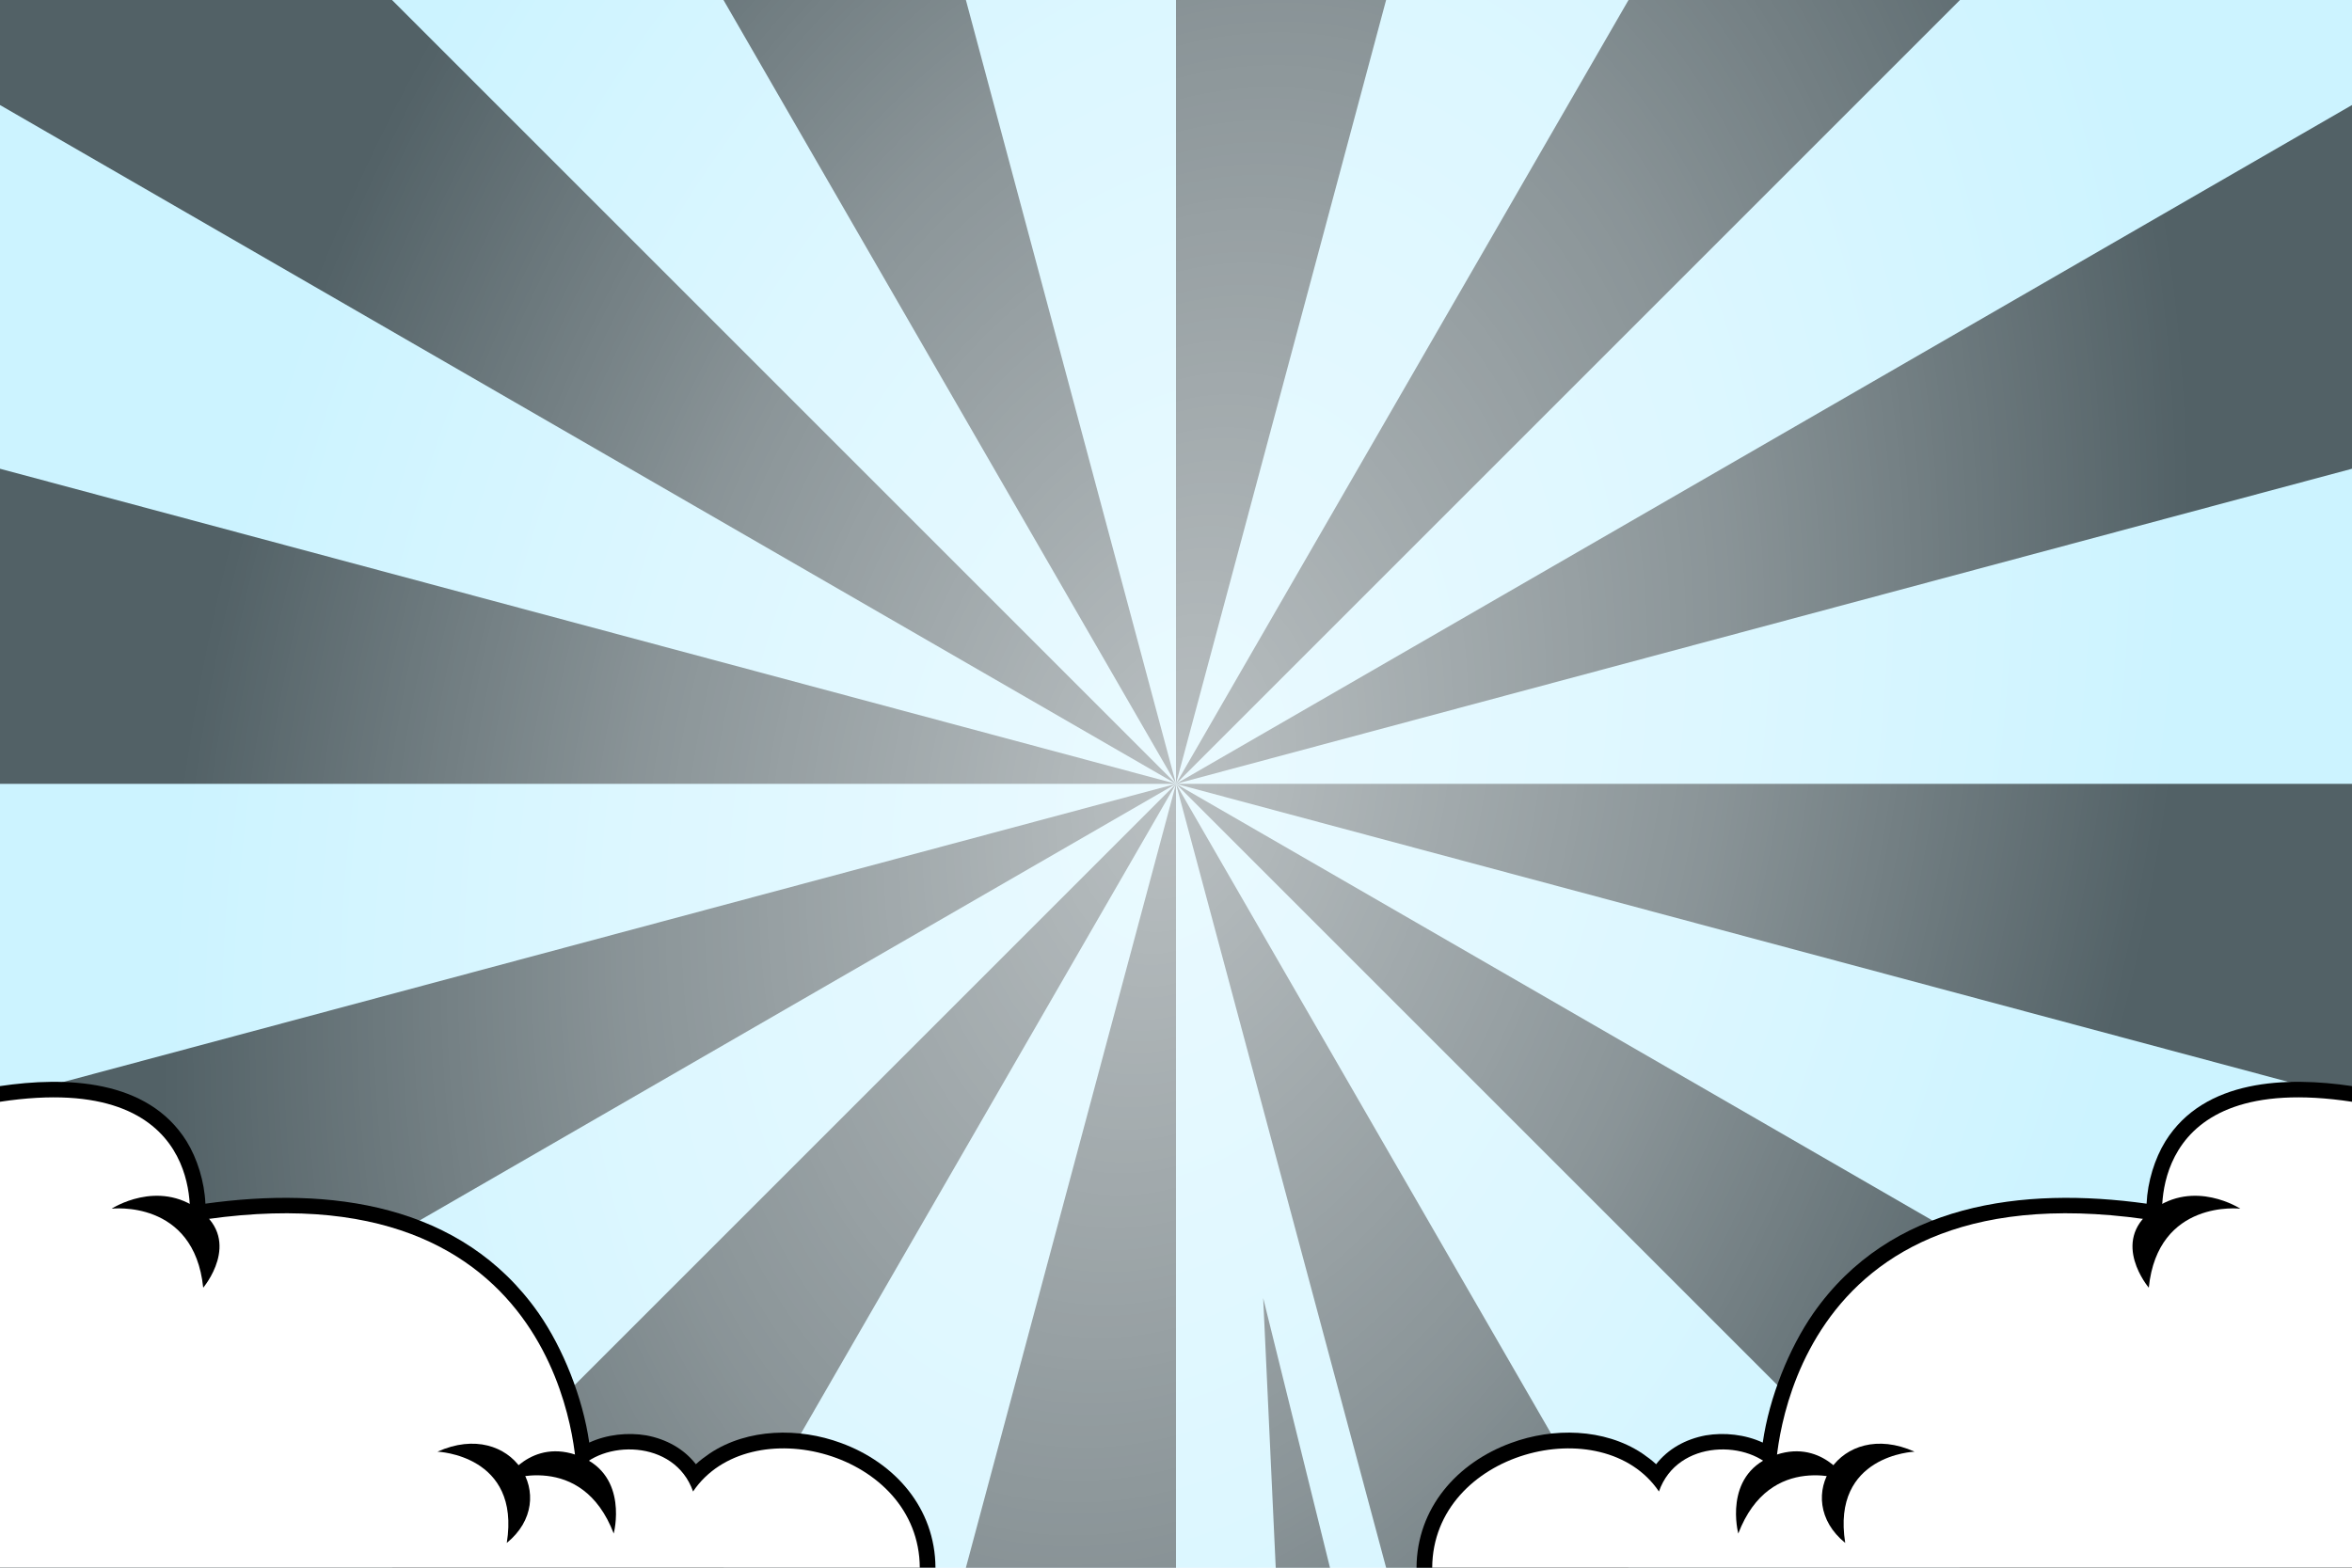 <svg width="1920" height="1280" viewBox="0 0 1920 1280" fill="none" xmlns="http://www.w3.org/2000/svg">
<path d="M1920 0H0V1280H1920V0Z" fill="#CCF3FF"/>
<g style="mix-blend-mode:overlay">
<path fill-rule="evenodd" clip-rule="evenodd" d="M960 640L788.48 0H590.592L960 640Z" fill="black" fill-opacity="0.6"/>
<path fill-rule="evenodd" clip-rule="evenodd" d="M960 0V640L1131.52 0H960Z" fill="black" fill-opacity="0.6"/>
<path fill-rule="evenodd" clip-rule="evenodd" d="M1329.41 0L960 640L1600 0H1329.41Z" fill="black" fill-opacity="0.6"/>
<path fill-rule="evenodd" clip-rule="evenodd" d="M1920 85.76L960 640L1920 382.72V85.76Z" fill="black" fill-opacity="0.6"/>
<path fill-rule="evenodd" clip-rule="evenodd" d="M1920 640H960L1920 897.28V640Z" fill="black" fill-opacity="0.6"/>
<path fill-rule="evenodd" clip-rule="evenodd" d="M1920 1194.24L960 640L1600 1280H1920V1194.24Z" fill="black" fill-opacity="0.6"/>
<path fill-rule="evenodd" clip-rule="evenodd" d="M1329.41 1280L960 640L1131.52 1280H1329.41Z" fill="black" fill-opacity="0.6"/>
<path fill-rule="evenodd" clip-rule="evenodd" d="M960 1280V640L788.48 1280H960Z" fill="black" fill-opacity="0.6"/>
<path fill-rule="evenodd" clip-rule="evenodd" d="M590.592 1280L960 640L320 1280H590.592Z" fill="black" fill-opacity="0.6"/>
<path fill-rule="evenodd" clip-rule="evenodd" d="M0 1194.24L960 640L0 897.28V1194.24Z" fill="black" fill-opacity="0.6"/>
<path fill-rule="evenodd" clip-rule="evenodd" d="M0 640H960L0 382.72V640Z" fill="black" fill-opacity="0.6"/>
<path fill-rule="evenodd" clip-rule="evenodd" d="M0 85.76L960 640L320 0H0V85.76Z" fill="black" fill-opacity="0.6"/>
<path fill-rule="evenodd" clip-rule="evenodd" d="M1085.7 1280L1031.17 1059.84L1041.41 1280H1085.7Z" fill="black" fill-opacity="0.6"/>
</g>
<path d="M1920 0H0V1280H1920V0Z" fill="url(#paint0_radial_203_3942)" fill-opacity="0.6"/>
<path fill-rule="evenodd" clip-rule="evenodd" d="M167.68 982.784C268.8 968.704 376.832 982.272 439.808 1072.38C459.52 1100.8 475.648 1140.74 481.024 1177.86C495.36 1171.2 512.512 1169.41 527.616 1171.97C544 1175.04 558.336 1182.98 568.064 1195.52C571.648 1192.19 575.488 1189.38 579.584 1186.56C610.56 1166.08 652.288 1165.57 686.336 1178.11C730.624 1194.24 763.392 1231.36 763.648 1280H0V886.784C53.248 878.848 120.576 880.896 152.32 931.84C161.024 945.92 166.912 964.864 167.68 982.784Z" fill="black"/>
<path fill-rule="evenodd" clip-rule="evenodd" d="M750.848 1280C750.336 1185.28 611.584 1149.95 565.76 1217.79C550.656 1174.53 490.752 1175.55 470.528 1201.92C470.528 1201.92 466.432 945.408 154.624 997.632C154.624 997.632 171.264 873.472 0 899.584V1280H750.848Z" fill="white"/>
<path fill-rule="evenodd" clip-rule="evenodd" d="M91.136 986.88C91.136 986.88 158.464 978.944 165.888 1051.39C165.888 1051.39 197.632 1014.02 163.072 988.16C128.768 962.304 91.136 986.88 91.136 986.88Z" fill="black"/>
<path fill-rule="evenodd" clip-rule="evenodd" d="M411.904 1209.09C411.904 1209.09 474.88 1184 500.992 1252.1C500.992 1252.1 513.536 1205.25 473.6 1189.12C433.408 1172.99 411.904 1209.09 411.904 1209.09Z" fill="black"/>
<path fill-rule="evenodd" clip-rule="evenodd" d="M357.12 1185.28C357.12 1185.28 425.216 1187.84 413.696 1259.78C458.496 1223.42 418.048 1157.89 357.12 1185.28Z" fill="black"/>
<path fill-rule="evenodd" clip-rule="evenodd" d="M1752.32 982.784C1651.2 968.704 1543.17 982.272 1480.19 1072.38C1460.48 1100.8 1444.35 1140.74 1438.98 1177.86C1424.64 1171.2 1407.49 1169.41 1392.38 1171.97C1376 1175.04 1361.66 1182.98 1351.94 1195.52C1348.35 1192.19 1344.51 1189.38 1340.42 1186.56C1309.44 1166.08 1267.71 1165.57 1233.66 1178.11C1189.38 1194.24 1156.61 1231.36 1156.35 1280H1920V886.784C1866.75 878.848 1799.42 880.896 1767.68 931.84C1758.98 945.92 1753.09 964.864 1752.32 982.784Z" fill="black"/>
<path fill-rule="evenodd" clip-rule="evenodd" d="M1169.15 1280C1169.66 1185.28 1308.42 1149.95 1354.24 1217.79C1369.34 1174.53 1429.25 1175.55 1449.47 1201.92C1449.47 1201.92 1453.57 945.408 1765.38 997.632C1765.38 997.632 1748.74 873.472 1920 899.584V1280H1169.15Z" fill="white"/>
<path fill-rule="evenodd" clip-rule="evenodd" d="M1828.86 986.88C1828.86 986.88 1761.54 978.944 1754.11 1051.39C1754.11 1051.39 1722.37 1014.02 1756.93 988.16C1791.23 962.304 1828.86 986.88 1828.86 986.88Z" fill="black"/>
<path fill-rule="evenodd" clip-rule="evenodd" d="M1508.1 1209.09C1508.1 1209.09 1445.12 1184 1419.01 1252.1C1419.01 1252.1 1406.46 1205.25 1446.4 1189.12C1486.59 1172.99 1508.1 1209.09 1508.1 1209.09Z" fill="black"/>
<path fill-rule="evenodd" clip-rule="evenodd" d="M1562.88 1185.28C1562.88 1185.28 1494.78 1187.84 1506.3 1259.78C1461.5 1223.42 1501.95 1157.89 1562.88 1185.28Z" fill="black"/>
<defs>
<radialGradient id="paint0_radial_203_3942" cx="0" cy="0" r="1" gradientUnits="userSpaceOnUse" gradientTransform="translate(960 640) rotate(14.878) scale(792.571 1188.86)">
<stop stop-color="white"/>
<stop offset="0.541" stop-color="white" stop-opacity="0.54"/>
<stop offset="1" stop-color="white" stop-opacity="0"/>
</radialGradient>
</defs>
</svg>
